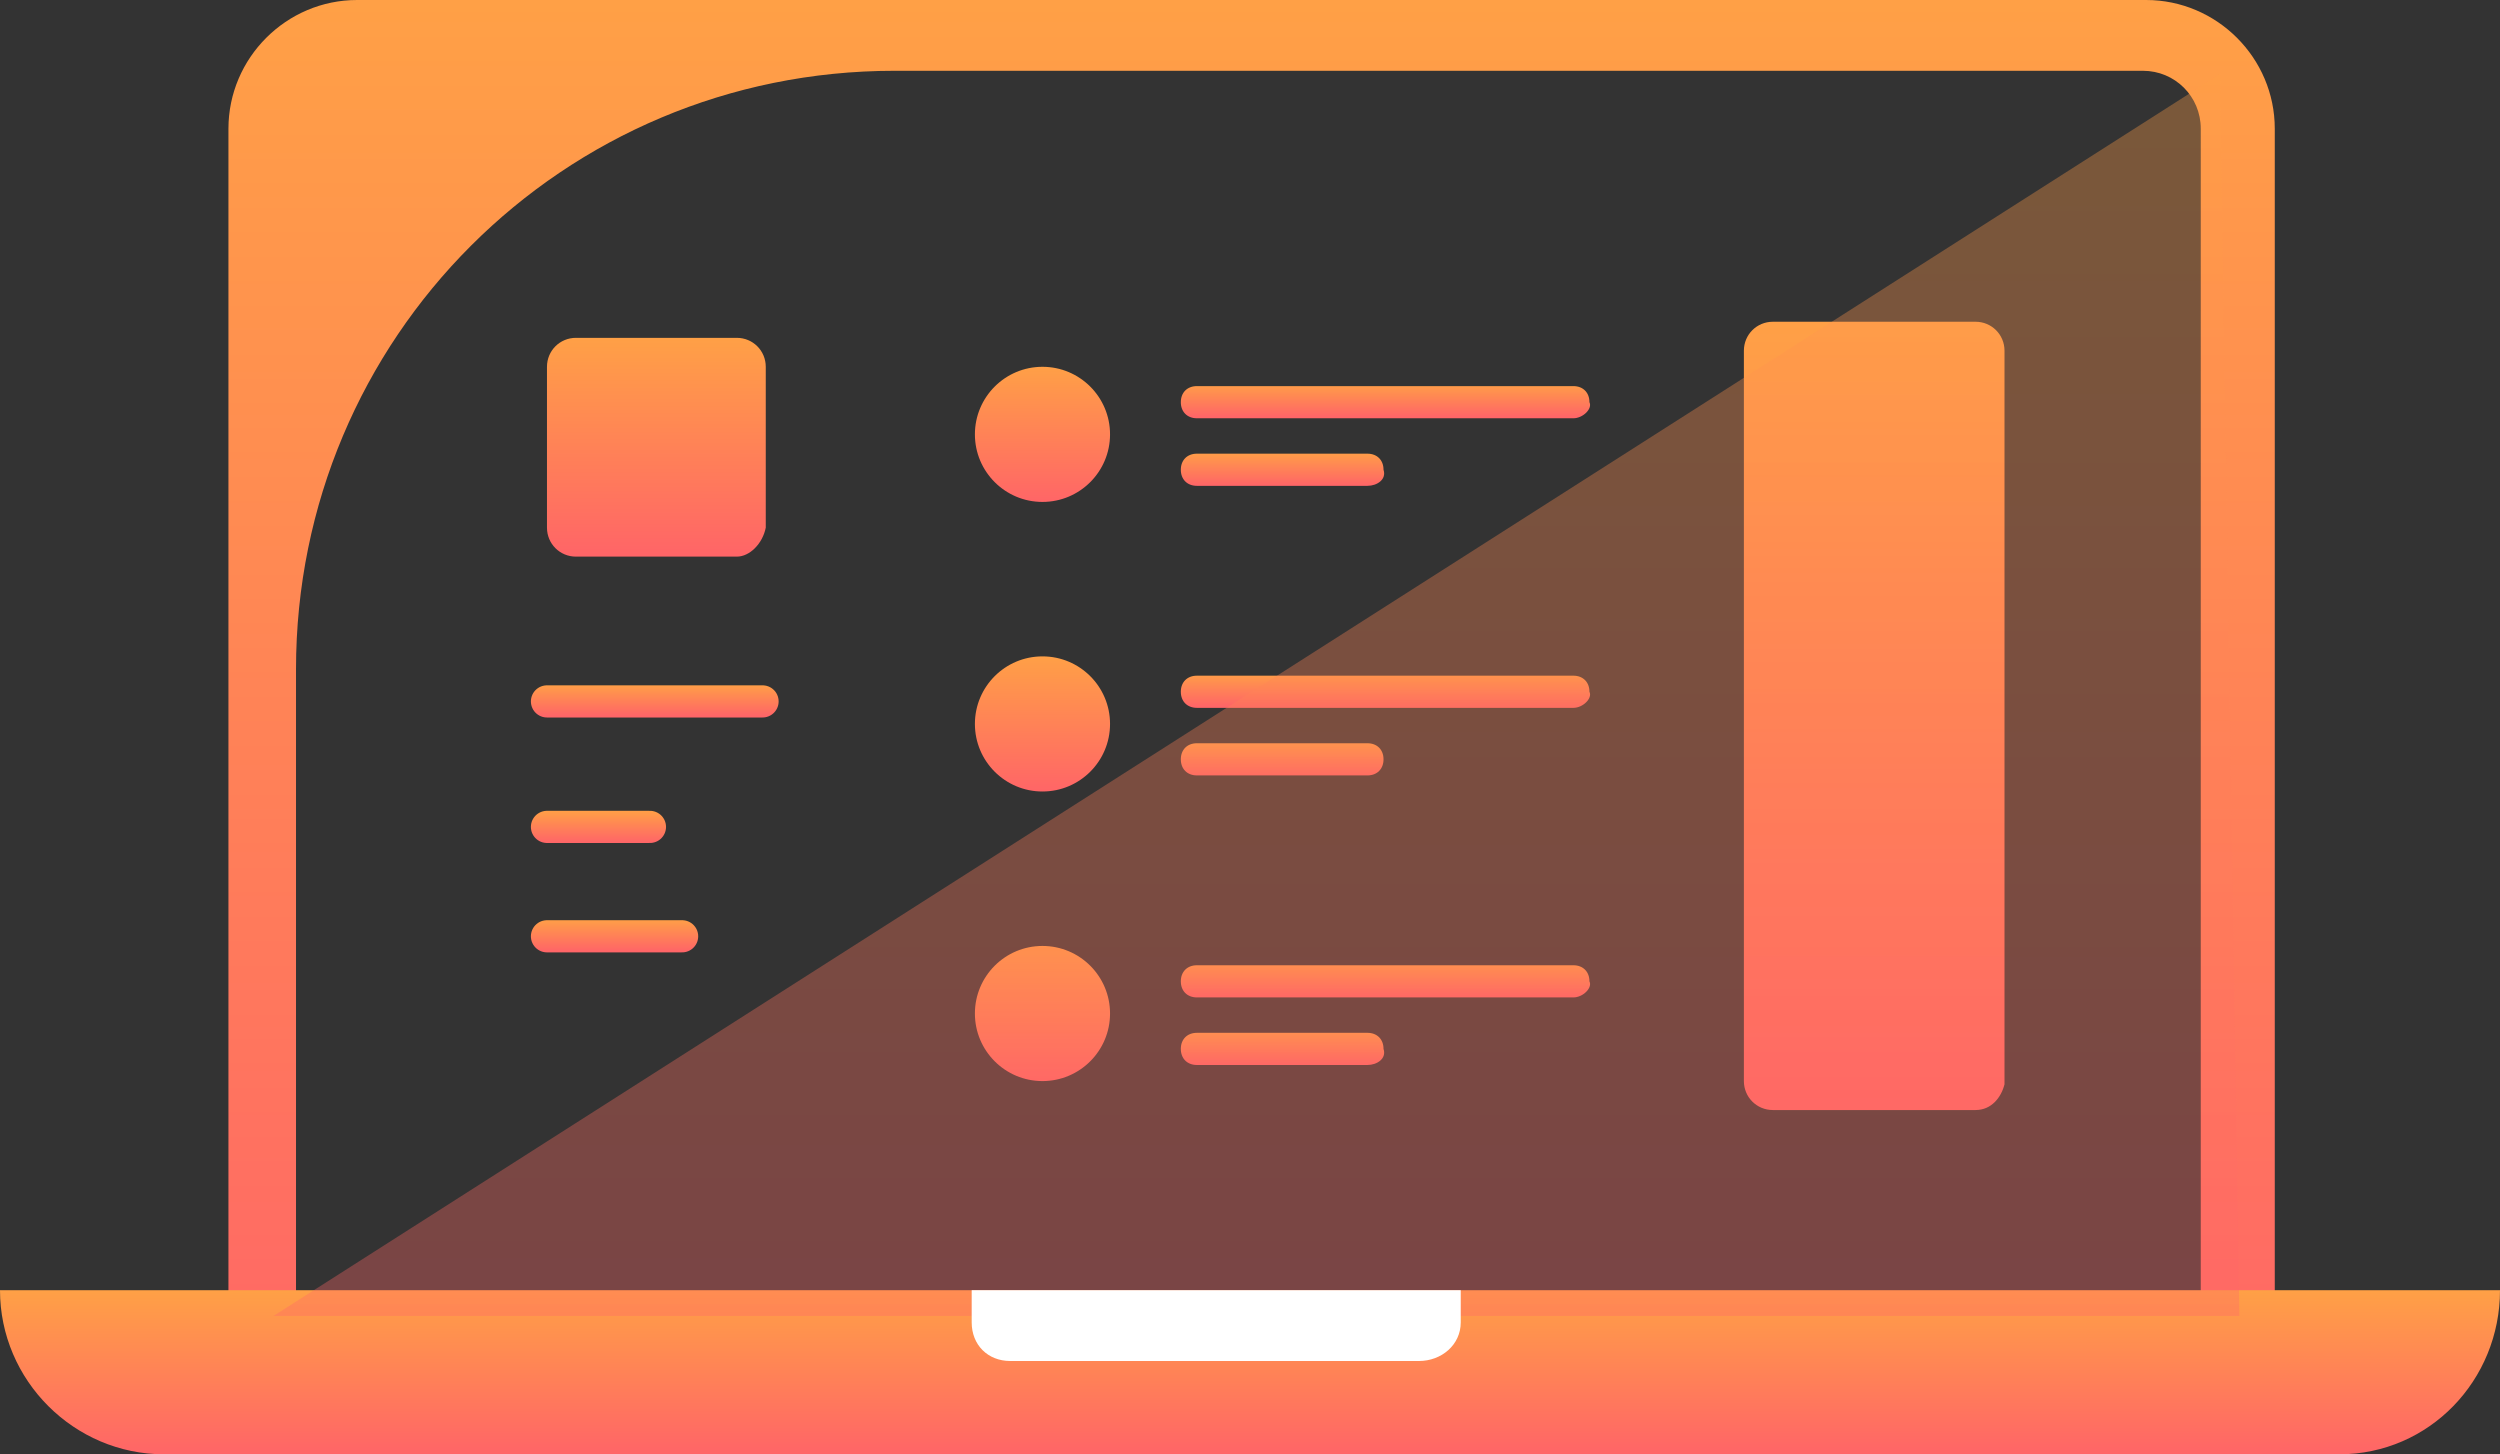 <?xml version="1.0" encoding="utf-8"?>
<!-- Generator: Adobe Illustrator 23.0.3, SVG Export Plug-In . SVG Version: 6.00 Build 0)  -->
<svg version="1.1" id="Capa_1" xmlns="http://www.w3.org/2000/svg" xmlns:xlink="http://www.w3.org/1999/xlink" x="0px" y="0px"
	 viewBox="0 0 77.7 45.2" style="enable-background:new 0 0 77.7 45.2;" xml:space="preserve">
<rect x="0" y="0" width="77.7" height="45.2" fill="#333333" stroke="none"/>
<style type="text/css">
	.st0{fill:url(#SVGID_1_);}
	.st1{opacity:0.35;}
	.st2{fill:url(#SVGID_2_);}
	.st3{fill:url(#SVGID_3_);}
	.st4{fill:#FFFFFF;}
	.st5{fill:url(#SVGID_4_);}
	.st6{fill:url(#SVGID_5_);}
	.st7{fill:url(#SVGID_6_);}
	.st8{fill:url(#SVGID_7_);}
	.st9{fill:url(#SVGID_8_);}
	.st10{fill:url(#SVGID_9_);}
	.st11{fill:url(#SVGID_10_);}
	.st12{fill:url(#SVGID_11_);}
	.st13{fill:url(#SVGID_12_);}
	.st14{fill:url(#SVGID_13_);}
	.st15{fill:url(#SVGID_14_);}
	.st16{fill:url(#SVGID_15_);}
	.st17{fill:url(#SVGID_16_);}
	.st18{fill:url(#SVGID_17_);}
	.st19{fill:url(#SVGID_18_);}
	.st20{fill:url(#SVGID_19_);}
	.st21{fill:url(#SVGID_20_);}
	.st22{fill:url(#SVGID_21_);}
	.st23{fill:url(#SVGID_22_);}
	.st24{fill:url(#SVGID_23_);}
	.st25{fill:url(#SVGID_24_);}
	.st26{fill:url(#SVGID_25_);}
	.st27{opacity:0.35;fill:url(#SVGID_26_);}
	.st28{fill:url(#SVGID_27_);}
	.st29{fill:url(#SVGID_28_);}
	.st30{fill:url(#SVGID_29_);}
	.st31{fill:url(#SVGID_30_);}
	.st32{fill:url(#SVGID_31_);}
	.st33{fill:url(#SVGID_32_);}
	.st34{fill:url(#SVGID_33_);}
	.st35{fill:url(#SVGID_34_);}
	.st36{fill:url(#SVGID_35_);}
	.st37{fill:url(#SVGID_36_);}
	.st38{fill:url(#SVGID_37_);}
	.st39{fill:url(#SVGID_38_);}
	.st40{fill:url(#SVGID_39_);}
	.st41{fill:url(#SVGID_40_);}
	.st42{fill:url(#SVGID_41_);}
	.st43{fill:url(#SVGID_42_);}
	.st44{fill:url(#SVGID_43_);}
	.st45{fill:url(#SVGID_44_);}
	.st46{fill:url(#SVGID_45_);}
	.st47{fill:url(#SVGID_46_);}
	.st48{fill:url(#SVGID_47_);}
	.st49{fill:url(#SVGID_48_);}
	.st50{fill:url(#SVGID_49_);}
	.st51{fill:url(#SVGID_50_);}
	.st52{fill:url(#SVGID_51_);}
	.st53{fill:url(#SVGID_52_);}
	.st54{fill:url(#SVGID_53_);}
	.st55{fill:url(#SVGID_54_);}
	.st56{fill:url(#SVGID_55_);}
	.st57{fill:url(#SVGID_56_);}
	.st58{fill:url(#SVGID_57_);}
	.st59{fill:url(#SVGID_58_);}
	.st60{fill:url(#SVGID_59_);}
	.st61{fill:url(#SVGID_60_);}
	.st62{fill:url(#SVGID_61_);}
	.st63{fill:url(#SVGID_62_);}
	.st64{fill:url(#SVGID_63_);}
	.st65{fill:none;stroke:url(#SVGID_64_);stroke-linecap:round;stroke-miterlimit:10;}
	.st66{fill:none;stroke:url(#SVGID_65_);stroke-linecap:round;stroke-miterlimit:10;}
	.st67{fill:none;stroke:url(#SVGID_66_);stroke-linecap:round;stroke-miterlimit:10;}
	.st68{fill:url(#SVGID_67_);}
	.st69{fill:url(#SVGID_68_);}
	.st70{fill:#FF6567;}
	.st71{opacity:0.35;fill:url(#SVGID_69_);}
	.st72{opacity:0.35;fill:url(#SVGID_70_);}
	.st73{opacity:0.35;fill:url(#SVGID_71_);}
	.st74{opacity:0.35;fill:url(#SVGID_72_);}
	.st75{fill:url(#SVGID_73_);}
	.st76{fill:url(#SVGID_74_);}
	.st77{opacity:0.35;fill:url(#SVGID_75_);}
	.st78{fill:url(#SVGID_76_);}
	.st79{fill:url(#SVGID_77_);}
	.st80{fill:url(#SVGID_78_);}
	.st81{fill:url(#SVGID_79_);}
	.st82{fill:url(#SVGID_80_);}
	.st83{fill:url(#SVGID_81_);}
	.st84{fill:url(#SVGID_82_);}
	.st85{fill:url(#SVGID_83_);}
	.st86{fill:url(#SVGID_84_);}
	.st87{fill:url(#SVGID_85_);}
	.st88{fill:url(#SVGID_86_);}
	.st89{fill:url(#SVGID_87_);}
	.st90{fill:url(#SVGID_88_);}
	.st91{fill:url(#SVGID_89_);}
	.st92{fill:url(#SVGID_90_);}
	.st93{fill:url(#SVGID_91_);}
	.st94{fill:url(#SVGID_92_);}
	.st95{fill:url(#SVGID_93_);}
	.st96{fill:url(#SVGID_94_);}
	.st97{fill:url(#SVGID_95_);}
	.st98{fill:url(#SVGID_96_);}
	.st99{fill:url(#SVGID_97_);}
	.st100{fill:url(#SVGID_98_);}
	.st101{fill:url(#SVGID_99_);}
	.st102{fill:url(#SVGID_100_);}
	.st103{fill:url(#SVGID_101_);}
	.st104{fill:url(#SVGID_102_);}
	.st105{fill:url(#SVGID_103_);}
	.st106{fill:url(#SVGID_104_);}
	.st107{fill:url(#SVGID_105_);}
	.st108{fill:url(#SVGID_106_);}
	.st109{fill:url(#SVGID_107_);}
	.st110{fill:url(#SVGID_108_);}
	.st111{fill:url(#SVGID_109_);}
	.st112{fill:url(#SVGID_110_);}
	.st113{fill:url(#SVGID_111_);}
	.st114{fill:url(#SVGID_112_);}
	.st115{fill:url(#SVGID_113_);}
	.st116{fill:url(#SVGID_114_);}
	.st117{fill:url(#SVGID_115_);}
	.st118{fill:url(#SVGID_116_);}
	.st119{fill:url(#SVGID_117_);}
	.st120{fill:url(#SVGID_118_);}
	.st121{fill:url(#SVGID_119_);}
	.st122{fill:url(#SVGID_120_);}
	.st123{fill:url(#SVGID_121_);}
	.st124{fill:url(#SVGID_122_);}
	.st125{fill:url(#SVGID_123_);}
	.st126{fill:url(#SVGID_124_);}
	.st127{opacity:0.3;fill:url(#SVGID_125_);}
	.st128{fill:url(#SVGID_126_);}
	.st129{opacity:0.35;fill:url(#SVGID_127_);}
	.st130{fill:url(#SVGID_128_);}
	.st131{fill:url(#SVGID_129_);}
	.st132{fill:url(#SVGID_130_);}
	.st133{opacity:0.35;fill:url(#SVGID_131_);}
	.st134{fill:url(#SVGID_132_);}
	.st135{fill:url(#SVGID_133_);}
	.st136{fill:url(#SVGID_134_);}
	.st137{opacity:0.35;fill:url(#SVGID_135_);}
	.st138{fill:url(#SVGID_136_);}
	.st139{fill:url(#SVGID_137_);}
	.st140{fill:url(#SVGID_138_);}
	.st141{opacity:0.35;fill:url(#SVGID_139_);}
	.st142{fill:url(#SVGID_140_);}
	.st143{fill:url(#SVGID_141_);}
	.st144{fill:url(#SVGID_142_);}
	.st145{fill:url(#SVGID_143_);}
	.st146{fill:url(#SVGID_144_);}
	.st147{fill:url(#SVGID_145_);}
	.st148{fill:url(#SVGID_146_);}
	.st149{fill:url(#SVGID_147_);}
	.st150{fill:url(#SVGID_148_);}
	.st151{opacity:0.35;fill:url(#SVGID_149_);}
	.st152{opacity:0.35;fill:url(#SVGID_150_);}
	.st153{opacity:0.35;fill:url(#SVGID_151_);}
	.st154{opacity:0.35;fill:url(#SVGID_152_);}
	.st155{fill:url(#SVGID_153_);}
	.st156{fill:url(#SVGID_154_);}
	.st157{fill:url(#SVGID_155_);}
	.st158{fill:url(#SVGID_156_);}
	.st159{fill:url(#SVGID_157_);}
	.st160{fill:url(#SVGID_158_);}
	.st161{fill:url(#SVGID_159_);}
	.st162{fill:url(#SVGID_160_);}
	.st163{fill:url(#SVGID_161_);}
	.st164{fill:url(#SVGID_162_);}
	.st165{fill:url(#SVGID_163_);}
	.st166{fill:url(#SVGID_164_);}
	.st167{fill:url(#SVGID_165_);}
	.st168{fill:url(#SVGID_166_);}
	.st169{fill:url(#SVGID_167_);}
	.st170{opacity:0.35;fill:url(#SVGID_168_);}
	.st171{fill:url(#SVGID_169_);}
	.st172{fill:url(#SVGID_170_);}
	.st173{fill:url(#SVGID_171_);}
	.st174{fill:url(#SVGID_172_);}
	.st175{opacity:0.2;}
	.st176{clip-path:url(#SVGID_177_);fill:url(#SVGID_178_);}
	.st177{clip-path:url(#SVGID_180_);fill:url(#SVGID_181_);}
	.st178{clip-path:url(#SVGID_183_);fill:url(#SVGID_184_);}
	.st179{clip-path:url(#SVGID_186_);fill:url(#SVGID_187_);}
	.st180{clip-path:url(#SVGID_189_);fill:url(#SVGID_190_);}
	.st181{clip-path:url(#SVGID_192_);fill:url(#SVGID_193_);}
	.st182{fill:url(#SVGID_194_);}
	.st183{fill:url(#SVGID_195_);}
	.st184{fill:url(#SVGID_196_);}
	.st185{fill:url(#SVGID_197_);}
	.st186{fill:url(#SVGID_198_);}
	.st187{fill:url(#SVGID_199_);}
	.st188{fill:url(#SVGID_200_);}
	.st189{fill:#FF1321;}
	.st190{fill:#FF9E00;}
	.st191{fill:#FF6618;}
	.st192{fill:#454545;}
	.st193{fill:#3A79F3;}
	.st194{fill:#0E656E;}
	.st195{fill:#10B60C;}
	.st196{fill:#0E656C;}
	.st197{fill:#0FB70C;}
	.st198{fill:#003D71;}
	.st199{fill:#2458EA;}
	.st200{fill:url(#SVGID_201_);}
	.st201{fill:url(#SVGID_202_);}
	.st202{fill:url(#SVGID_203_);}
	.st203{fill:url(#SVGID_204_);}
	.st204{fill:url(#SVGID_205_);}
	.st205{opacity:0.35;fill:url(#SVGID_206_);}
	.st206{fill:#1BD741;}
	.st207{fill:#3B5998;}
	.st208{fill:url(#SVGID_207_);}
	.st209{fill:url(#SVGID_208_);}
	.st210{fill:url(#SVGID_209_);}
	.st211{fill:url(#SVGID_210_);}
	.st212{opacity:0.4;fill:#FFFFFF;}
	.st213{opacity:0.4;}
	.st214{fill:#FEFEFC;}
	.st215{fill:#BFBFBF;}
	.st216{fill:#184B7B;}
	.st217{opacity:0.3;}
	.st218{fill:url(#SVGID_215_);}
	.st219{fill:url(#SVGID_216_);}
	.st220{fill:url(#SVGID_217_);}
	.st221{clip-path:url(#SVGID_222_);fill:url(#SVGID_223_);}
	.st222{clip-path:url(#SVGID_225_);fill:url(#SVGID_226_);}
	.st223{clip-path:url(#SVGID_228_);fill:url(#SVGID_229_);}
	.st224{clip-path:url(#SVGID_231_);fill:url(#SVGID_232_);}
	.st225{clip-path:url(#SVGID_234_);fill:url(#SVGID_235_);}
	.st226{clip-path:url(#SVGID_237_);fill:url(#SVGID_238_);}
	.st227{fill:url(#SVGID_239_);}
	.st228{fill:url(#SVGID_240_);}
	.st229{fill:url(#SVGID_241_);}
	.st230{fill:url(#SVGID_242_);}
	.st231{fill:url(#SVGID_243_);}
	.st232{fill:url(#SVGID_244_);}
	.st233{fill:url(#SVGID_245_);}
	.st234{fill:url(#SVGID_246_);}
	.st235{fill:url(#SVGID_247_);}
	.st236{fill:url(#SVGID_248_);}
	.st237{fill:url(#SVGID_249_);}
	.st238{fill:url(#SVGID_250_);}
	.st239{fill:url(#SVGID_251_);}
	.st240{fill:url(#SVGID_252_);}
	.st241{fill:url(#SVGID_253_);}
	.st242{fill:url(#SVGID_254_);}
	.st243{fill:url(#SVGID_255_);}
	.st244{fill:url(#SVGID_256_);}
	.st245{fill:url(#SVGID_257_);}
	.st246{fill:url(#SVGID_258_);}
	.st247{fill:url(#SVGID_259_);}
	.st248{fill:url(#SVGID_260_);}
	.st249{fill:url(#SVGID_261_);}
	.st250{fill:url(#SVGID_262_);}
	.st251{fill:url(#SVGID_263_);}
	.st252{opacity:0.35;fill:url(#SVGID_264_);}
	.st253{opacity:0.35;fill:url(#SVGID_265_);}
	.st254{fill:url(#SVGID_266_);}
	.st255{opacity:0.35;fill:url(#SVGID_267_);}
	.st256{opacity:0.35;fill:url(#SVGID_268_);}
	.st257{fill:url(#SVGID_269_);}
	.st258{fill:url(#SVGID_270_);}
	.st259{opacity:0.35;fill:url(#SVGID_271_);}
	.st260{opacity:0.35;fill:url(#SVGID_272_);}
	.st261{fill:url(#SVGID_273_);}
	.st262{fill:url(#SVGID_274_);}
	.st263{opacity:0.35;fill:url(#SVGID_275_);}
	.st264{opacity:0.35;fill:url(#SVGID_276_);}
	.st265{fill:url(#SVGID_277_);}
	.st266{opacity:0.35;fill:url(#SVGID_278_);}
	.st267{fill:url(#SVGID_279_);}
</style>
<g>
	<g>
		<linearGradient id="SVGID_1_" gradientUnits="userSpaceOnUse" x1="38.867" y1="44.833" x2="38.867" y2="0">
			<stop  offset="0" style="stop-color:#FF6567"/>
			<stop  offset="1" style="stop-color:#FFA046"/>
		</linearGradient>
		<path class="st0" d="M66.7,44.8H11.1c-2.2,0-4-1.8-4-4V4c0-2.2,1.8-4,4-4h55.6c2.2,0,4,1.8,4,4v36.8C70.7,43,68.9,44.8,66.7,44.8z
			 M27.8,2.2c-10.3,0-18.6,8.3-18.6,18.6v20.1c0,1,0.8,1.8,1.8,1.8h55.6c1,0,1.8-0.8,1.8-1.8V4c0-1-0.8-1.8-1.8-1.8H27.8z"/>
	</g>
	<g>
		<linearGradient id="SVGID_2_" gradientUnits="userSpaceOnUse" x1="38.867" y1="45.194" x2="38.867" y2="40.133">
			<stop  offset="0" style="stop-color:#FF6567"/>
			<stop  offset="1" style="stop-color:#FFA046"/>
		</linearGradient>
		<path class="st2" d="M72.7,45.2H5.1c-2.8,0-5.1-2.3-5.1-5.1v0h77.7v0C77.7,42.9,75.5,45.2,72.7,45.2z"/>
	</g>
	<g>
		<g>
			<g>
				<g>
					<linearGradient id="SVGID_3_" gradientUnits="userSpaceOnUse" x1="32.397" y1="15.625" x2="32.397" y2="11.356">
						<stop  offset="0" style="stop-color:#FF6567"/>
						<stop  offset="1" style="stop-color:#FFA046"/>
					</linearGradient>
					<circle class="st3" cx="32.4" cy="13.5" r="2.1"/>
				</g>
			</g>
			<g>
				<g>
					<g>
						<linearGradient id="SVGID_4_" gradientUnits="userSpaceOnUse" x1="43.068" y1="12.957" x2="43.068" y2="11.89">
							<stop  offset="0" style="stop-color:#FF6567"/>
							<stop  offset="1" style="stop-color:#FFA046"/>
						</linearGradient>
						<path class="st5" d="M48.9,13H37.2c-0.3,0-0.5-0.2-0.5-0.5c0-0.3,0.2-0.5,0.5-0.5h11.7c0.3,0,0.5,0.2,0.5,0.5
							C49.5,12.7,49.2,13,48.9,13z"/>
					</g>
				</g>
				<g>
					<g>
						<linearGradient id="SVGID_5_" gradientUnits="userSpaceOnUse" x1="39.867" y1="15.091" x2="39.867" y2="14.024">
							<stop  offset="0" style="stop-color:#FF6567"/>
							<stop  offset="1" style="stop-color:#FFA046"/>
						</linearGradient>
						<path class="st6" d="M42.5,15.1h-5.3c-0.3,0-0.5-0.2-0.5-0.5c0-0.3,0.2-0.5,0.5-0.5h5.3c0.3,0,0.5,0.2,0.5,0.5
							C43.1,14.9,42.8,15.1,42.5,15.1z"/>
					</g>
				</g>
			</g>
		</g>
		<g>
			<g>
				<g>
					<linearGradient id="SVGID_6_" gradientUnits="userSpaceOnUse" x1="32.397" y1="24.625" x2="32.397" y2="20.356">
						<stop  offset="0" style="stop-color:#FF6567"/>
						<stop  offset="1" style="stop-color:#FFA046"/>
					</linearGradient>
					<circle class="st7" cx="32.4" cy="22.5" r="2.1"/>
				</g>
			</g>
			<g>
				<g>
					<g>
						<linearGradient id="SVGID_7_" gradientUnits="userSpaceOnUse" x1="43.068" y1="21.957" x2="43.068" y2="20.89">
							<stop  offset="0" style="stop-color:#FF6567"/>
							<stop  offset="1" style="stop-color:#FFA046"/>
						</linearGradient>
						<path class="st8" d="M48.9,22H37.2c-0.3,0-0.5-0.2-0.5-0.5c0-0.3,0.2-0.5,0.5-0.5h11.7c0.3,0,0.5,0.2,0.5,0.5
							C49.5,21.7,49.2,22,48.9,22z"/>
					</g>
				</g>
				<g>
					<g>
						<linearGradient id="SVGID_8_" gradientUnits="userSpaceOnUse" x1="39.867" y1="24.091" x2="39.867" y2="23.024">
							<stop  offset="0" style="stop-color:#FF6567"/>
							<stop  offset="1" style="stop-color:#FFA046"/>
						</linearGradient>
						<path class="st9" d="M42.5,24.1h-5.3c-0.3,0-0.5-0.2-0.5-0.5s0.2-0.5,0.5-0.5h5.3c0.3,0,0.5,0.2,0.5,0.5S42.8,24.1,42.5,24.1z
							"/>
					</g>
				</g>
			</g>
		</g>
		<g>
			<g>
				<g>
					<linearGradient id="SVGID_9_" gradientUnits="userSpaceOnUse" x1="32.397" y1="33.625" x2="32.397" y2="29.356">
						<stop  offset="0" style="stop-color:#FF6567"/>
						<stop  offset="1" style="stop-color:#FFA046"/>
					</linearGradient>
					<circle class="st10" cx="32.4" cy="31.5" r="2.1"/>
				</g>
			</g>
			<g>
				<g>
					<g>
						<linearGradient id="SVGID_10_" gradientUnits="userSpaceOnUse" x1="43.068" y1="30.957" x2="43.068" y2="29.89">
							<stop  offset="0" style="stop-color:#FF6567"/>
							<stop  offset="1" style="stop-color:#FFA046"/>
						</linearGradient>
						<path class="st11" d="M48.9,31H37.2c-0.3,0-0.5-0.2-0.5-0.5c0-0.3,0.2-0.5,0.5-0.5h11.7c0.3,0,0.5,0.2,0.5,0.5
							C49.5,30.7,49.2,31,48.9,31z"/>
					</g>
				</g>
				<g>
					<g>
						<linearGradient id="SVGID_11_" gradientUnits="userSpaceOnUse" x1="39.867" y1="33.091" x2="39.867" y2="32.024">
							<stop  offset="0" style="stop-color:#FF6567"/>
							<stop  offset="1" style="stop-color:#FFA046"/>
						</linearGradient>
						<path class="st12" d="M42.5,33.1h-5.3c-0.3,0-0.5-0.2-0.5-0.5c0-0.3,0.2-0.5,0.5-0.5h5.3c0.3,0,0.5,0.2,0.5,0.5
							C43.1,32.9,42.8,33.1,42.5,33.1z"/>
					</g>
				</g>
			</g>
		</g>
		<linearGradient id="SVGID_12_" gradientUnits="userSpaceOnUse" x1="20.359" y1="17.25" x2="20.359" y2="10.5">
			<stop  offset="0" style="stop-color:#FF6567"/>
			<stop  offset="1" style="stop-color:#FFA046"/>
		</linearGradient>
		<path class="st13" d="M22.9,17.3h-5c-0.5,0-0.9-0.4-0.9-0.9v-5c0-0.5,0.4-0.9,0.9-0.9h5c0.5,0,0.9,0.4,0.9,0.9v5
			C23.7,16.9,23.3,17.3,22.9,17.3z"/>
		<linearGradient id="SVGID_13_" gradientUnits="userSpaceOnUse" x1="20.359" y1="22.25" x2="20.359" y2="21.25">
			<stop  offset="0" style="stop-color:#FF6567"/>
			<stop  offset="1" style="stop-color:#FFA046"/>
		</linearGradient>
		
			<line style="fill:none;stroke:url(#SVGID_13_);stroke-linecap:round;stroke-miterlimit:10;" x1="17" y1="21.8" x2="23.7" y2="21.8"/>
		<linearGradient id="SVGID_14_" gradientUnits="userSpaceOnUse" x1="18.609" y1="26.188" x2="18.609" y2="25.188">
			<stop  offset="0" style="stop-color:#FF6567"/>
			<stop  offset="1" style="stop-color:#FFA046"/>
		</linearGradient>
		
			<line style="fill:none;stroke:url(#SVGID_14_);stroke-linecap:round;stroke-miterlimit:10;" x1="17" y1="25.7" x2="20.2" y2="25.7"/>
		<linearGradient id="SVGID_15_" gradientUnits="userSpaceOnUse" x1="19.109" y1="29.562" x2="19.109" y2="28.562">
			<stop  offset="0" style="stop-color:#FF6567"/>
			<stop  offset="1" style="stop-color:#FFA046"/>
		</linearGradient>
		
			<line style="fill:none;stroke:url(#SVGID_15_);stroke-linecap:round;stroke-miterlimit:10;" x1="17" y1="29.1" x2="21.2" y2="29.1"/>
		<linearGradient id="SVGID_16_" gradientUnits="userSpaceOnUse" x1="58.234" y1="34.5" x2="58.234" y2="10">
			<stop  offset="0" style="stop-color:#FF6567"/>
			<stop  offset="1" style="stop-color:#FFA046"/>
		</linearGradient>
		<path class="st17" d="M61.4,34.5h-6.3c-0.5,0-0.9-0.4-0.9-0.9V10.9c0-0.5,0.4-0.9,0.9-0.9h6.3c0.5,0,0.9,0.4,0.9,0.9v22.8
			C62.2,34.1,61.9,34.5,61.4,34.5z"/>
	</g>
	<g class="st1">
		<linearGradient id="SVGID_17_" gradientUnits="userSpaceOnUse" x1="39.042" y1="40.856" x2="39.042" y2="2.306">
			<stop  offset="0" style="stop-color:#FF6567"/>
			<stop  offset="1" style="stop-color:#FFA046"/>
		</linearGradient>
		<polygon class="st18" points="69,2.3 8.5,40.9 69.6,40.9 		"/>
	</g>
	<g>
		<path class="st4" d="M44.1,42.3H31.4c-0.7,0-1.2-0.5-1.2-1.2v-1h15.2v1C45.4,41.8,44.8,42.3,44.1,42.3z"/>
	</g>
</g>
</svg>
